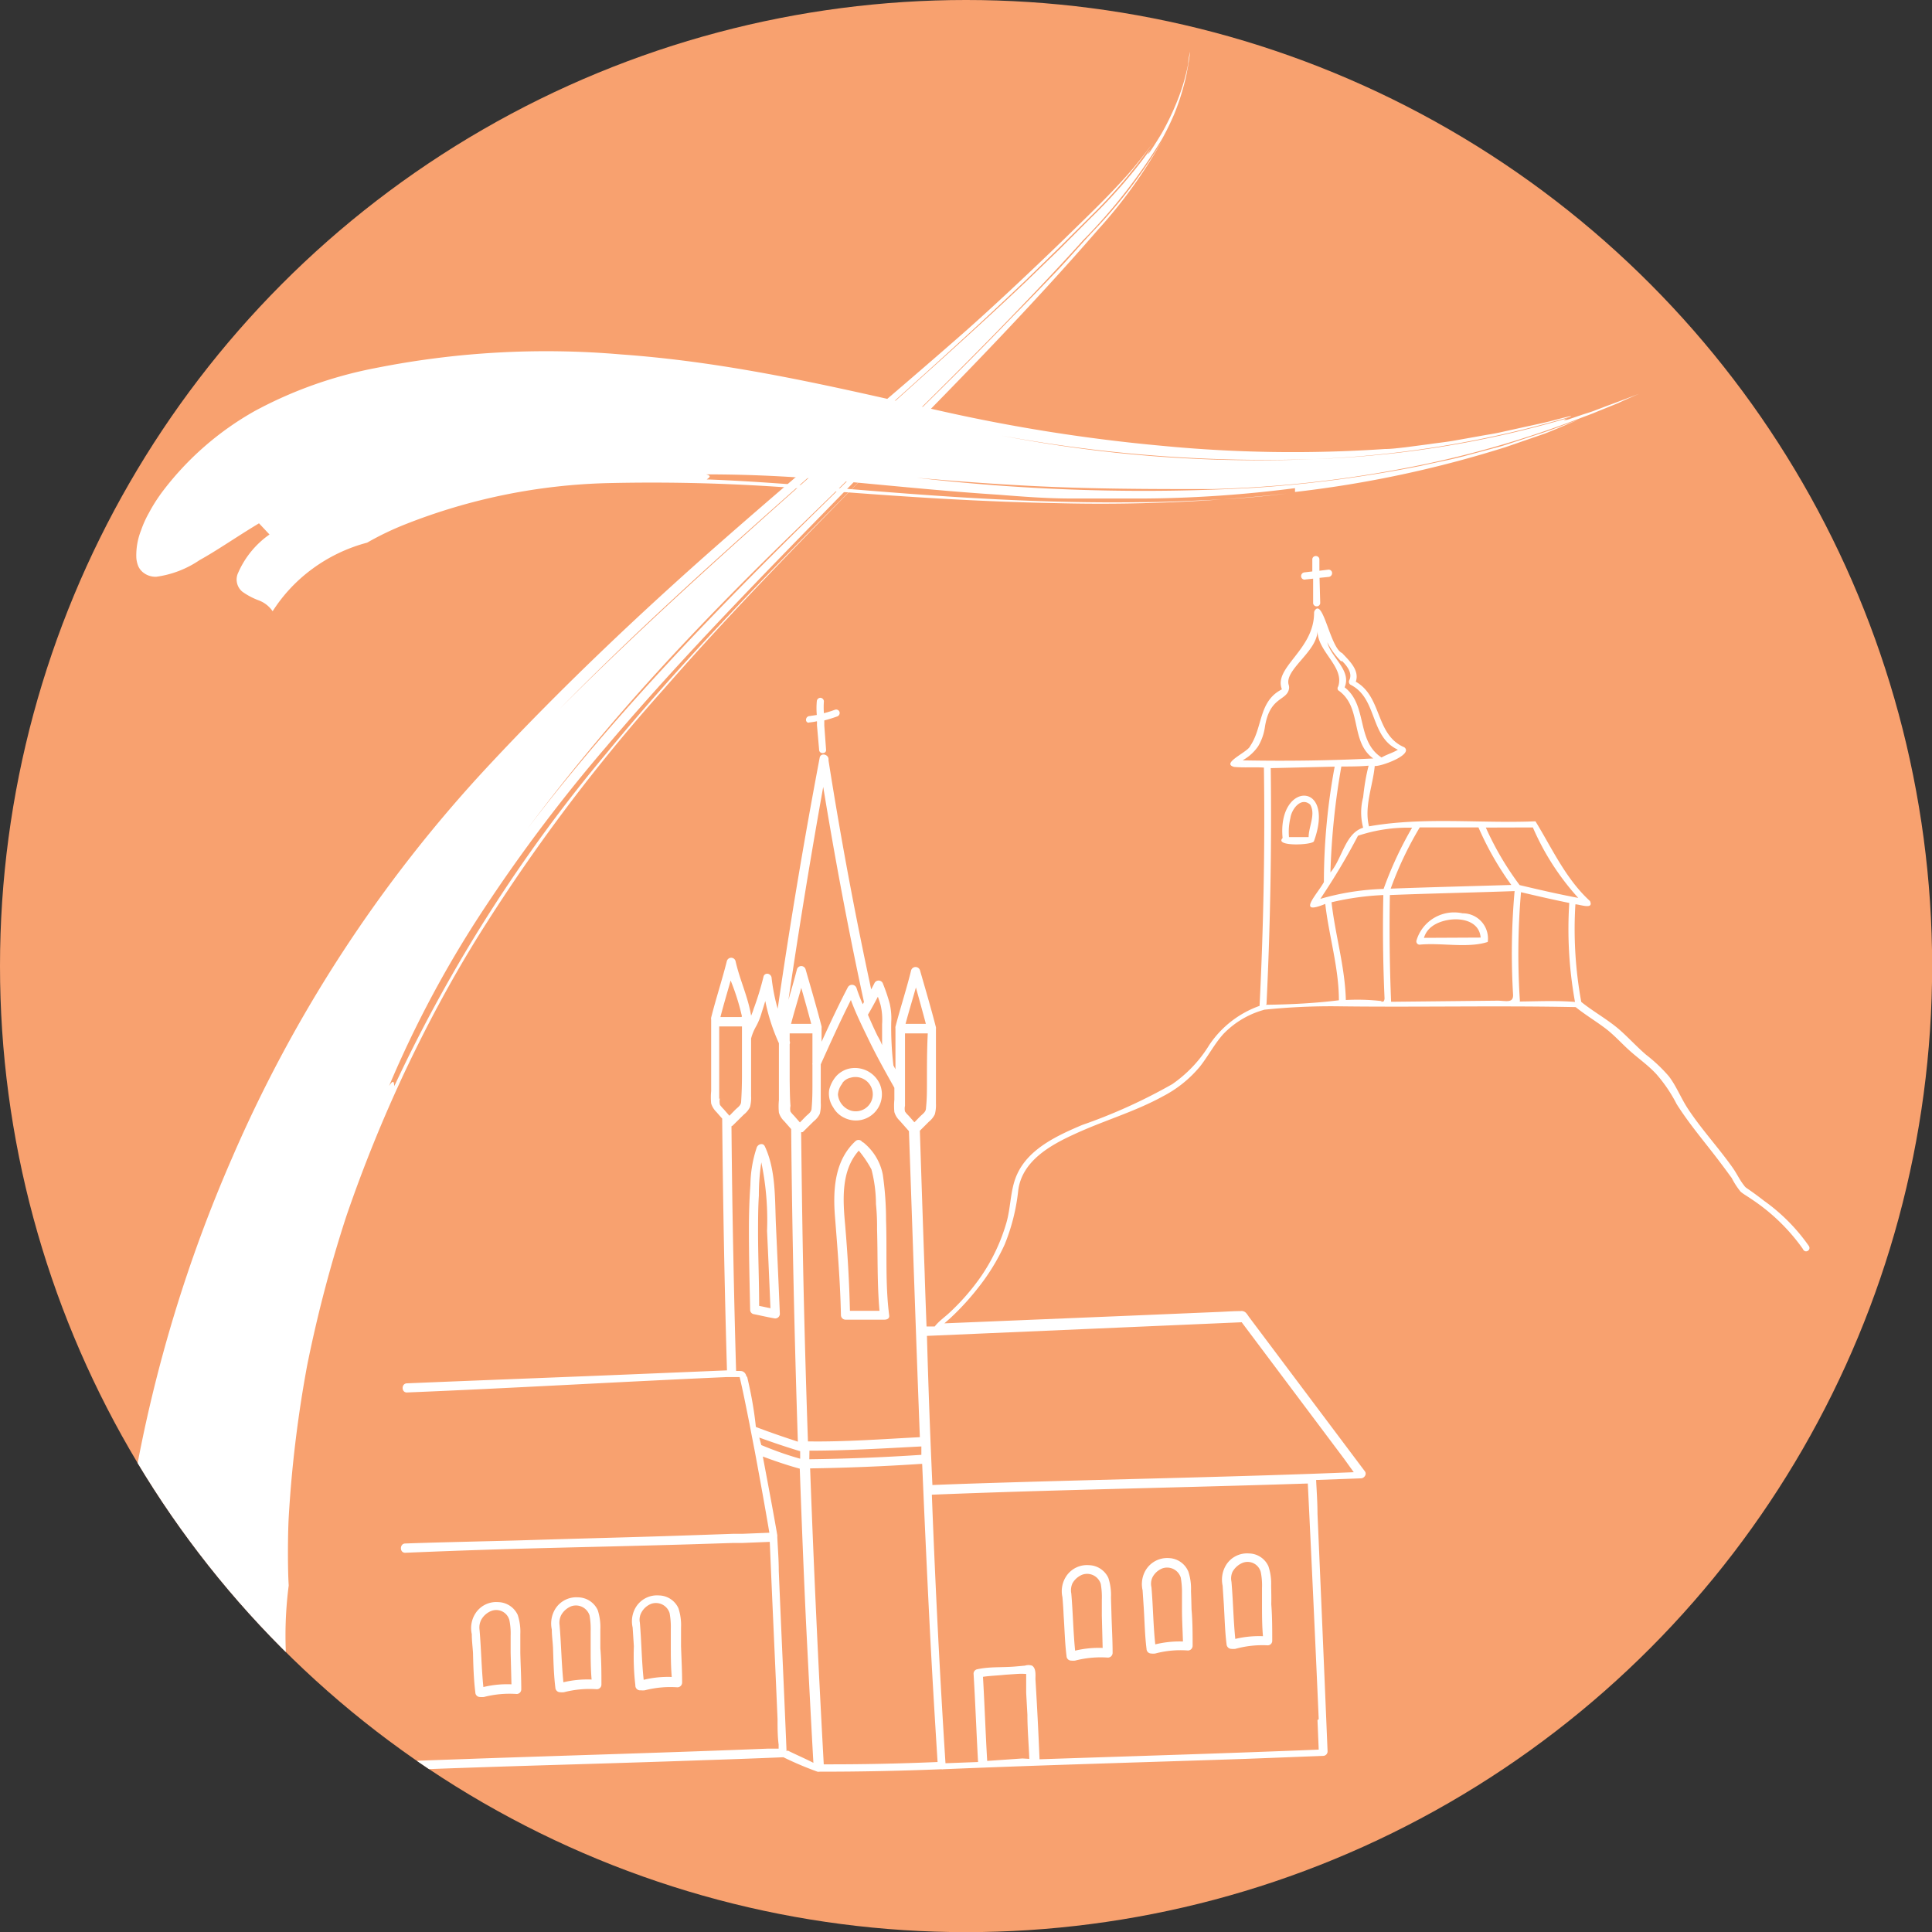 <svg xmlns="http://www.w3.org/2000/svg" xmlns:xlink="http://www.w3.org/1999/xlink" viewBox="0 0 141.73 141.73"><rect x="0" y="0" width="141.73" height="141.73" fill="#333333" stroke="none"/><defs><style>.cls-1{fill:none;}.cls-2{clip-path:url(#clip-path);}.cls-3{fill:#f8a16f;}.cls-4{fill:#fff;}</style><clipPath id="clip-path"><circle class="cls-1" cx="70.87" cy="70.87" r="70.87"/></clipPath></defs><g id="gojzd"><g class="cls-2"><circle class="cls-3" cx="70.87" cy="70.87" r="70.87"/><path class="cls-4" d="M86.14,8.37a19.58,19.58,0,0,1-.9,1.84,40.55,40.55,0,0,1-5.77,7.4c-2.1,2.33-4.28,4.61-6.51,6.9-4.48,4.57-9.18,9.14-14.12,13.94-3.47,3.34-7.11,7-10.57,10.79S41.53,57,38.69,60.8c6.84-9,15.07-17.31,23.37-25.42,4.14-4.07,8.31-8.1,12.28-12.21,1-1,2-2.05,3-3.09S79.22,18,80.16,17a36.08,36.08,0,0,0,5.09-6.68,35.56,35.56,0,0,1-4.71,6.54c-4.9,5.64-10.06,10.92-15.18,16.11l-.2-.2c-7.21,7.43-14.29,14.44-20.68,22a118.23,118.23,0,0,0-8.89,11.77,79.91,79.91,0,0,0-7.05,13.13c.39-.6.35-.15.39,0l-.05.13.05-.13c.05.17.14.13.67-1-.53,1.12-.62,1.16-.67,1a111.61,111.61,0,0,1,15.6-24.46c6.15-7.49,13.08-14.43,20.24-21.64-5.54,5.62-11,11.16-16.09,17A132.88,132.88,0,0,0,35,68.81c-2,3.24-3.77,6.56-5.39,10A105.08,105.08,0,0,0,25.4,89.24a97.41,97.41,0,0,0-2.86,10.89,89.1,89.1,0,0,0-1.36,11.18c-.07,1.26-.08,3.77,0,5a28.38,28.38,0,0,0,0,7.31,23.43,23.43,0,0,0,.73,3.41l.27.8.13.4.16.39.32.76.36.71a1.52,1.52,0,0,0-1.23.48,3.53,3.53,0,0,1-1.15.8c-.41.11-.91,0-1.5-.86a12.55,12.55,0,0,1-1.67-5l-1.1.23c.21,2.74.48,5.11.69,7.05,0,.49.1.94.14,1.36s.05.84.07,1.2a5.14,5.14,0,0,1-.13,1.79,1.13,1.13,0,0,1-.72.78,1.09,1.09,0,0,1-.57,0,2.56,2.56,0,0,1-.76-.38,5.67,5.67,0,0,1-.93-.76,13.72,13.72,0,0,1-1-1.19,17.45,17.45,0,0,1-1-1.64c-.34-.63-.67-1.33-1-2.11A35.49,35.49,0,0,1,9,120.46a50.55,50.55,0,0,1,.13-6,53.67,53.67,0,0,1,.77-6.06A105,105,0,0,1,17,85,100.82,100.82,0,0,1,35.7,56.32C41,50.62,46.84,45.07,52.84,39.8s12.1-10.34,17.8-15.34c2.07-1.82,4.83-4.41,7.3-6.8,1.23-1.2,2.41-2.34,3.36-3.32S83,12.52,83.41,12c.62-.76.92-1.18,1.06-1.36s.12-.12,0,0a36.88,36.88,0,0,1-4.37,5.14l-2.4,2.39-2.42,2.36c-3.26,3.11-6.58,6.13-9.91,9.11C57.22,36.91,48.85,44.06,41.06,52c7.69-7.69,16-14.92,24.36-22.35,3.33-3,6.64-5.95,9.86-9l2.41-2.33,2.36-2.36a37.84,37.84,0,0,0,4.34-5c-.16.28-.31.56,0,.13,0,0,.39-.57.83-1.31a19.33,19.33,0,0,0,1.12-2.32,14.65,14.65,0,0,0,.83-2.81c0-.34.09-.6.13-.85,0,.21-.06.43-.09.68s-.08.47-.13.76-.12.6-.21.93A17.11,17.11,0,0,1,86.14,8.37Z"/><path class="cls-4" d="M107.29,67a2.88,2.88,0,0,0-3.38,2,.24.24,0,0,0,.23.3c1.59-.16,3.52.28,5-.2A1.85,1.85,0,0,0,107.29,67Zm-2.83,1.8A1.59,1.59,0,0,1,105,68c1-.81,3.48-.89,3.62.78Z"/><path class="cls-4" d="M96.39,61.71c1.61-4.43-2.69-4.4-2.3-.23C93.46,62.12,96.31,62,96.39,61.71Zm-.43-.3h-1.4a4.33,4.33,0,0,1,.1-1.39c.08-.64.77-1.59,1.45-1C96.54,59.72,96,60.64,96,61.41Z"/><path class="cls-4" d="M132.7,91.41a13.65,13.65,0,0,0-3.29-3.32c-.41-.32-.83-.63-1.26-.92a.7.7,0,0,1-.21-.21c-.31-.38-.53-.87-.82-1.28-1.05-1.49-2.3-2.83-3.3-4.35-.5-.76-.84-1.65-1.39-2.37a11.36,11.36,0,0,0-1.67-1.58c-.7-.6-1.32-1.29-2-1.88-.87-.74-1.88-1.29-2.76-2a29.64,29.64,0,0,1-.43-7.16c.32,0,1.37.42,1.07-.24-1.78-1.62-2.81-3.92-4-5.85-4,.17-8.2-.34-12.21.37-.37-1.45.29-3,.42-4.43.42.06,2.86-.82,2.17-1.37-2.14-.91-1.61-3.71-3.56-4.81.29-.84-.47-1.53-1-2.1-.87-.37-1.39-4-2-3.14a.32.32,0,0,0-.06.19c0,2.73-3,4-2.36,5.61-1.73.87-1.39,2.79-2.33,4.16-.16.44-2.17,1.26-1.18,1.53.72.07,1.46,0,2.19.05q.12,8.75-.32,17.48a7.43,7.43,0,0,0-3.69,2.87A9.55,9.55,0,0,1,86,79.53a39.76,39.76,0,0,1-6.62,3c-1.79.76-3.89,1.72-4.75,3.58-.53,1.12-.46,2.44-.81,3.62A13.72,13.72,0,0,1,72,93.59a16.52,16.52,0,0,1-2.36,2.72c-.33.31-.76.6-1.07,1l-.6,0c-.05-1.33-.1-2.67-.14-4-.12-3.31-.24-7-.35-10.36l.66-.66a1.58,1.58,0,0,0,.44-.55,2.66,2.66,0,0,0,.08-.8c0-.37,0-.74,0-1.1,0-1.45,0-2.91,0-4.36v0a.49.49,0,0,0,0-.12c-.36-1.4-.77-2.79-1.17-4.18a.34.34,0,0,0-.65,0c-.34,1.39-.79,2.75-1.15,4.14h0a.43.43,0,0,0,0,.12c0,1,0,2,0,3l-.15-.28A23.71,23.71,0,0,1,65.38,75a4.88,4.88,0,0,0-.11-1.37,13,13,0,0,0-.49-1.45.34.34,0,0,0-.62-.08c-.08.16-.16.32-.25.48q-1.8-8.34-3.13-16.79l0-.09c0-.37-.58-.51-.65-.11Q58.39,64.77,57.05,74a13.76,13.76,0,0,1-.45-2.3s0,0,0,0v0a.34.34,0,0,0-.32-.27h0a.28.28,0,0,0-.26.18l0,0h0A21.61,21.61,0,0,1,55.29,74a4.45,4.45,0,0,1-.19.51c-.22-1.37-.83-2.62-1.14-4a.33.33,0,0,0-.64,0c-.35,1.39-.8,2.75-1.15,4.14,0,0,0,0,0,0a.27.27,0,0,0,0,.12c0,1.42,0,2.85,0,4.27,0,.34,0,.68,0,1a4.6,4.6,0,0,0,0,.91,1.52,1.52,0,0,0,.39.63l.42.48v.08c.06,6.2.17,12.29.35,18.39l-6.27.26c-5,.21-12.22.48-17.2.69-.43,0-.43.69,0,.67,7.41-.3,15.18-.76,23.48-1.13l.67,0,.25,0c.24,1,.47,2.17.7,3.32l.15.78.12.62.15.77c.42,2.26.81,4.43,1.06,5.93l-2,.08-.68,0c-7.52.27-8.1.25-15.62.48-2.07.06-6.34.15-8.41.23-.42,0-.43.69,0,.68,8.55-.36,12.37-.37,20.92-.62l3.14-.1.68,0,2-.08c.23,5.44.33,7.38.57,13,0,.62,0,1.25.08,1.87,0,.1,0,.2,0,.3l-.82,0c-7,.28-14,.48-21,.72-1.9.07-3.8.13-5.69.21-.44,0-.34.66.1.64,7.39-.3,14.68-.46,22.07-.73,1.9-.06,3.8-.13,5.69-.21h0a24.41,24.41,0,0,0,2.5,1.06.47.47,0,0,0,.16,0h.06q4.44,0,8.87-.18h0a.29.29,0,0,0,.13,0h0c7.39-.31,14.79-.51,22.18-.76l5.69-.22a.33.33,0,0,0,.33-.33q-.36-8.72-.74-17.44c0-.82-.06-1.64-.1-2.47l3.29-.12c.23,0,.45-.29.29-.51l-5.75-7.66-2.77-3.69a2.27,2.27,0,0,0-.18-.25.45.45,0,0,0-.42-.16c-.58,0-1.19.05-1.77.07l-6.64.28-13.32.55.42-.37a18.71,18.71,0,0,0,2-2.17,15.33,15.33,0,0,0,2-3.24,14.57,14.57,0,0,0,1-4c.29-2.13,2.33-3.28,4.1-4.09,2.15-1,4.43-1.64,6.5-2.78a8.76,8.76,0,0,0,2.72-2.18c.61-.77,1.06-1.65,1.71-2.38a6.56,6.56,0,0,1,2.73-1.71l.29-.09a47.74,47.74,0,0,1,5.27-.25c5.84.08,11.72-.06,17.57.06.68.55,1.43,1,2.14,1.53s1.28,1.2,1.95,1.78,1.27,1,1.84,1.62A10.75,10.75,0,0,1,123,81c1,1.58,2.2,2.94,3.3,4.42.26.34.51.69.74,1a5.46,5.46,0,0,0,.65,1c.22.19.5.34.74.51a14.24,14.24,0,0,1,3.82,3.68C132.42,92,132.88,91.71,132.7,91.41ZM59.43,107.72q4.07-.06,8.13-.33l.09,0c.17,4,.35,7.95.55,11.87.17,3.35.37,6.69.58,10q-4.17.18-8.35.17Q59.83,118.59,59.43,107.72Zm-1.5-28.5c0-.87,0-1.75,0-2.62a.3.3,0,0,0,0-.23c0-.18,0-.37,0-.56.56,0,1.11,0,1.67,0V78a.17.17,0,0,0,0,.1c0,.42,0,.85,0,1.27,0,.64,0,1.28-.06,1.92,0,.28-.22.41-.42.6l-.44.45-.42-.48a2.61,2.61,0,0,1-.27-.31,1,1,0,0,1,0-.42C57.94,80.49,57.94,79.85,57.93,79.22Zm.85-6.75c.25.88.5,1.76.73,2.64-.49,0-1,0-1.48,0C58.26,74.24,58.53,73.36,58.78,72.47Zm.11,10.58.8-.79a1.6,1.6,0,0,0,.45-.55,2.65,2.65,0,0,0,.07-.8c0-.37,0-.74,0-1.1,0-.58,0-1.15,0-1.73.71-1.58,1.43-3.17,2.21-4.72.37,1,.82,1.91,1.26,2.82.59,1.23,1.26,2.43,1.93,3.62h0v.87a4.59,4.59,0,0,0,0,.91,1.43,1.43,0,0,0,.39.63l.68.77c.26,7.39.51,14.94.8,22.45-2.73.14-5.47.35-8.21.31q-.21-6.09-.34-12.17c-.07-3.35-.12-7.13-.16-10.51Zm.49,23.37c2.74,0,5.48-.17,8.21-.31h0l0,.62h-.07q-4.07.27-8.15.32ZM68,79.36c0,.64,0,1.28-.07,1.92,0,.28-.21.41-.41.6l-.44.45-.42-.48a1.93,1.93,0,0,1-.27-.31,1,1,0,0,1,0-.42c0-.63,0-1.27,0-1.9,0-1.14,0-2.27,0-3.41.56,0,1.11,0,1.67,0C68,77,68,78.17,68,79.36Zm-.08-4.25c-.49,0-1,0-1.49,0,.24-.9.51-1.78.76-2.67C67.44,73.35,67.69,74.23,67.92,75.11ZM64.38,76c-.25-.51-.47-1-.71-1.56.26-.44.5-.88.73-1.32.07.2.14.4.2.61a4.68,4.68,0,0,1,.11,1.4c0,.51,0,1,0,1.54C64.61,76.41,64.49,76.19,64.38,76Zm-4-18.34c.87,5.31,1.86,10.59,3,15.85l-.09.16a12.38,12.38,0,0,1-.46-1.2.35.35,0,0,0-.63-.05l0,0c-.69,1.32-1.32,2.67-1.93,4,0-.33,0-.67,0-1v0a.49.49,0,0,0,0-.12c-.36-1.4-.77-2.79-1.17-4.18a.33.33,0,0,0-.64,0c-.19.75-.41,1.49-.62,2.23Q59,65.47,60.41,57.62Zm-6,16.95q-.76,0-1.53,0c.23-.9.5-1.79.75-2.68A16.72,16.72,0,0,1,54.43,74.57Zm-1.62,6c0-.63,0-1.27,0-1.9,0-1.14,0-2.27,0-3.41.56,0,1.12,0,1.67,0,0,1.2,0,2.39,0,3.58q0,1-.06,1.92c0,.28-.22.41-.42.6l-.44.45-.42-.48a2.61,2.61,0,0,1-.27-.31A1,1,0,0,1,52.81,80.58Zm2,20.37a.57.57,0,0,0-.13-.27c-.15-.15-.26-.13-.46-.14H54q-.12-4.14-.2-8.3c-.07-3.34-.11-6.34-.14-9.65h0a.26.26,0,0,0,.11-.07l.8-.79a1.6,1.6,0,0,0,.45-.55,2.66,2.66,0,0,0,.08-.8l0-1.1c0-1,0-2.09,0-3.13,0,0,0,0,0,0a3.65,3.65,0,0,1,.38-.91,4.92,4.92,0,0,0,.4-1c.09-.28.18-.56.26-.84a14.16,14.16,0,0,0,1,3.1c0,1.06,0,2.12,0,3.18,0,.34,0,.68,0,1a4.6,4.6,0,0,0,0,.91,1.43,1.43,0,0,0,.39.63l.51.58c.07,7.54.24,15.26.49,22.93h0c-1-.33-2.07-.69-3.08-1.08h0C55.29,103.12,55,101.8,54.81,101Zm.94,4.48c1,.36,2,.7,3,1h0c0,.18,0,.37,0,.55h0c-1-.28-1.91-.61-2.85-1Zm2,23c-.23-5.6-.33-7.5-.57-13.22,0-.84-.07-1.67-.11-2.5a.51.51,0,0,0,0-.13h0c-.3-1.74-.69-3.8-1.06-5.76.89.33,1.79.64,2.71.89,0,0,0,0,0,0h0c.14,3.86.29,7.71.47,11.5.17,3.36.34,6.72.53,10.08h0C59.05,129,58.41,128.73,57.79,128.42Zm14.72.72c-.12-2-.19-4.16-.31-6.17.53-.08,1.06-.09,1.6-.15l.87-.06a5,5,0,0,1,.7,0V123l0,.42c0,.25,0,.51,0,.77l.09,1.61c0,1.08.1,2.15.14,3.23L75,129Zm24.23-3,.09,2.17c-6.83.28-13.66.48-20.48.71q-.12-2.94-.3-5.87c0-.3.06-.8-.25-1a.84.84,0,0,0-.52,0l-.67.06c-1,.09-1.91,0-2.85.21a.33.33,0,0,0-.25.32c.13,2.11.21,4.36.33,6.48l-2.39.09c-.42-6.56-.75-13.13-1-19.7,8.45-.34,16.9-.49,25.35-.75l2.23-.07Q96.36,117.43,96.74,126.12ZM91.09,97l7.5,10,.72,1c-8.34.34-16.68.49-25,.74-2,.06-3.94.12-5.91.2Q68.15,103.42,68,98ZM112.45,60.7a18.68,18.68,0,0,0,3.33,5.17c-1.44-.27-2.87-.6-4.3-.94A21.91,21.91,0,0,1,109,60.71Zm-6.68,0h2.69a22.34,22.34,0,0,0,2.41,4.22c-3,.09-5.9.16-8.85.27a25.63,25.63,0,0,1,2.13-4.49Zm-2.17,0a27.21,27.21,0,0,0-2.1,4.51,18.64,18.64,0,0,0-4.64.73c1-1.5,1.91-3,2.76-4.63A11.59,11.59,0,0,1,103.6,60.72ZM100,58.48a4.36,4.36,0,0,0,0,2.24c-1.33.41-1.53,2.27-2.4,3.28a53.44,53.44,0,0,1,.8-7.77c.66,0,1.33,0,2-.06C100.2,56.94,100.08,57.71,100,58.48Zm-1.56-10c.35.34.81.9.54,1.42a.26.26,0,0,0,.09.33c2,1,1.39,3.8,3.48,4.77-.4.24-.81.34-1.2.57-1.88-1.22-1-3.83-2.71-5.15.53-1.24-1-2.18-1.27-3.3A5.4,5.4,0,0,0,98.39,48.52Zm-7.22,7.26a3.35,3.35,0,0,0,1.08-1,3.79,3.79,0,0,0,.49-1.39c.34-2.23,1.56-1.93,1.76-2.77a.63.63,0,0,0,0-.3c-.4-1.12,2.08-2.46,2.1-4,0,1.53,2,2.63,1.52,4.08a.23.23,0,0,0,0,.28c1.78,1.22.85,3.76,2.57,5C97.52,55.8,94.35,55.84,91.17,55.78Zm1.69,17.93q.42-8.65.31-17.32l4.69-.11a46.36,46.36,0,0,0-.79,8.47c-.48.88-2.07,2.5.1,1.6.27,2.37,1,4.68,1,7.07C96.43,73.6,94.64,73.69,92.86,73.71Zm8.45-.23a15.39,15.39,0,0,0-2.63-.08c-.06-2.43-.78-4.77-1.05-7.17a20.22,20.22,0,0,1,3.8-.53q-.08,3.81.09,7.6C101.53,73.51,101.48,73.48,101.31,73.48ZM111,73c0,.64-.58.39-1.25.41l-7.7.08q-.16-3.92-.09-7.83c3-.12,6.1-.18,9.15-.29A51.15,51.15,0,0,0,111,73Zm.5.45a52.64,52.64,0,0,1,.08-8c1.18.28,2.36.55,3.54.79a30,30,0,0,0,.42,7.26C114.14,73.39,112.79,73.46,111.45,73.47Z"/><path class="cls-4" d="M63.26,83.78a.33.33,0,0,0-.51-.06c-1.52,1.41-1.65,3.54-1.5,5.49.19,2.42.39,4.83.44,7.26a.34.34,0,0,0,.34.34c.93,0,1.86,0,2.79,0h.05c.19,0,.39-.07.36-.31-.3-2.35-.15-4.63-.23-7,0-1.11-.08-2.24-.24-3.34a4,4,0,0,0-1.33-2.27A.4.4,0,0,0,63.26,83.78Zm1,4.55a16.11,16.11,0,0,1,.08,1.83c.06,2,0,4,.18,6l-2.17,0C62.3,94,62.18,92,62,89.87c-.17-1.86-.31-4,1-5.46a8.15,8.15,0,0,1,.93,1.38A10.22,10.22,0,0,1,64.26,88.33Z"/><path class="cls-4" d="M57.21,96.39c-.09-2.19-.19-4.37-.29-6.56-.08-1.92,0-4-.81-5.73-.14-.3-.52-.16-.6.09a9,9,0,0,0-.46,2.72c-.08,1.09-.11,2.19-.11,3.28,0,2,.05,3.93.09,5.89a.32.32,0,0,0,.24.32c.51.1,1,.22,1.52.31A.34.34,0,0,0,57.21,96.39Zm-.94-6.09c.09,1.89.17,3.78.25,5.67l-.83-.17c0-1.72-.07-3.44-.08-5.16,0-1,0-2,.06-2.94a15.55,15.55,0,0,1,.18-2.43A20.74,20.74,0,0,1,56.27,90.3Z"/><path class="cls-4" d="M61.94,82a1.9,1.9,0,0,0,2.16-.33,1.92,1.92,0,0,0,.44-2.15,2,2,0,0,0-2.32-1.11,1.87,1.87,0,0,0-.87.53,2.43,2.43,0,0,0-.52,1,1.79,1.79,0,0,0,.29,1.29A1.81,1.81,0,0,0,61.94,82Zm-.15-2.54a1,1,0,0,1,.61-.4,1.27,1.27,0,0,1,1.46.59,1.25,1.25,0,0,1-1.45,1.82,1.37,1.37,0,0,1-.94-1.17A1.46,1.46,0,0,1,61.79,79.49Z"/><path class="cls-4" d="M59.37,53a5,5,0,0,0,.56-.09,2.45,2.45,0,0,1,0,.27L60.09,55c0,.33.54.33.51,0l-.13-1.77,0-.38c.32-.08.63-.18.94-.29a.27.27,0,0,0,.18-.32.26.26,0,0,0-.32-.18,8,8,0,0,1-.83.26,6.32,6.32,0,0,1,0-.87c0-.14-.13-.26-.26-.26a.27.27,0,0,0-.26.26,5.56,5.56,0,0,0,0,1l-.53.08a.27.27,0,0,0-.26.26C59.11,52.91,59.23,53.06,59.37,53Z"/><path class="cls-4" d="M81.5,117.18a4,4,0,0,0-.19-1.42,1.61,1.61,0,0,0-1.43-.94,1.82,1.82,0,0,0-1.68.84,2,2,0,0,0-.26,1.51q.06.69.09,1.38c.07,1,.09,2,.21,2.93a.34.34,0,0,0,.34.34,1.45,1.45,0,0,0,.29,0,7.51,7.51,0,0,1,2.41-.22.35.35,0,0,0,.34-.34c0-.89-.05-1.78-.08-2.68C81.53,118.09,81.51,117.63,81.5,117.18Zm-2.63,3.91c-.14-1.39-.16-2.8-.28-4.19a1.25,1.25,0,0,1,.08-.74,1.45,1.45,0,0,1,.72-.64,1.05,1.05,0,0,1,1.36.67,5.52,5.52,0,0,1,.08,1.15c0,.4,0,.8,0,1.2l.06,2.35A7.55,7.55,0,0,0,78.87,121.09Z"/><path class="cls-4" d="M87.37,116.72a4,4,0,0,0-.19-1.42,1.61,1.61,0,0,0-1.43-1,1.84,1.84,0,0,0-1.68.85,2,2,0,0,0-.25,1.51l.09,1.37c.06,1,.08,2,.2,2.94a.34.34,0,0,0,.34.33,1,1,0,0,0,.3,0,7.18,7.18,0,0,1,2.4-.22.35.35,0,0,0,.34-.34c0-.89,0-1.78-.08-2.68C87.4,117.63,87.39,117.17,87.37,116.72Zm-2.62,3.91c-.15-1.39-.16-2.8-.28-4.19a1.1,1.1,0,0,1,.08-.74,1.39,1.39,0,0,1,.71-.64,1.05,1.05,0,0,1,1.36.67,6.3,6.3,0,0,1,.09,1.15l0,1.2c0,.78.05,1.56.07,2.34A7.48,7.48,0,0,0,84.75,120.63Z"/><path class="cls-4" d="M93.25,116.32a4,4,0,0,0-.2-1.42,1.59,1.59,0,0,0-1.43-.94,1.81,1.81,0,0,0-1.67.84,2.06,2.06,0,0,0-.26,1.52l.09,1.37c.06,1,.08,2,.2,2.93a.36.36,0,0,0,.34.34,1.54,1.54,0,0,0,.3,0A7.48,7.48,0,0,1,93,120.7a.33.33,0,0,0,.33-.33c0-.9,0-1.79-.07-2.68C93.27,117.23,93.26,116.78,93.25,116.32Zm-2.63,3.91c-.14-1.39-.16-2.8-.28-4.19a1.18,1.18,0,0,1,.08-.74,1.52,1.52,0,0,1,.71-.64,1,1,0,0,1,1.36.67,5,5,0,0,1,.09,1.16l0,1.2c0,.78,0,1.56.07,2.34A7.51,7.51,0,0,0,90.62,120.23Z"/><path class="cls-4" d="M34.87,124.15a.34.34,0,0,0,.33.34,1.54,1.54,0,0,0,.3,0,7.51,7.51,0,0,1,2.41-.22.34.34,0,0,0,.33-.34c0-.89-.05-1.78-.07-2.68,0-.45,0-.91,0-1.36a4,4,0,0,0-.19-1.42,1.62,1.62,0,0,0-1.44-.94,1.81,1.81,0,0,0-1.67.84,2,2,0,0,0-.26,1.51c0,.46.06.92.09,1.38C34.72,122.19,34.75,123.18,34.87,124.15Zm.43-5.32a1.47,1.47,0,0,1,.71-.64,1,1,0,0,1,1.36.67,4.92,4.92,0,0,1,.09,1.15c0,.4,0,.8,0,1.2l.06,2.35a7.51,7.51,0,0,0-2.06.2c-.14-1.39-.16-2.8-.28-4.19A1.25,1.25,0,0,1,35.3,118.83Z"/><path class="cls-4" d="M40.74,123.8a.35.35,0,0,0,.34.34,1.45,1.45,0,0,0,.29,0,7.54,7.54,0,0,1,2.41-.22.34.34,0,0,0,.34-.33c0-.9,0-1.79-.08-2.68,0-.46,0-.91,0-1.37a4,4,0,0,0-.19-1.42,1.61,1.61,0,0,0-1.43-.94,1.82,1.82,0,0,0-1.68.84,2.06,2.06,0,0,0-.26,1.52c0,.45.07.91.09,1.37C40.6,121.84,40.62,122.83,40.74,123.8Zm.43-5.32a1.49,1.49,0,0,1,.72-.64,1.05,1.05,0,0,1,1.36.67,5.57,5.57,0,0,1,.08,1.16c0,.4,0,.8,0,1.2,0,.78,0,1.56.07,2.34a7.58,7.58,0,0,0-2.07.2c-.14-1.39-.16-2.8-.28-4.19A1.25,1.25,0,0,1,41.17,118.48Z"/><path class="cls-4" d="M46.61,123.62A.35.35,0,0,0,47,124a1.54,1.54,0,0,0,.3,0,7.45,7.45,0,0,1,2.4-.22.35.35,0,0,0,.34-.34c0-.89-.05-1.78-.08-2.68,0-.45,0-.91,0-1.36a4,4,0,0,0-.19-1.42,1.6,1.6,0,0,0-1.43-.94,1.82,1.82,0,0,0-1.68.84,2,2,0,0,0-.25,1.51l.09,1.37C46.47,121.66,46.49,122.65,46.61,123.62Zm.44-5.32a1.39,1.39,0,0,1,.71-.64,1.05,1.05,0,0,1,1.36.67,5.52,5.52,0,0,1,.09,1.15l0,1.2c0,.78,0,1.56.07,2.34a7.48,7.48,0,0,0-2.06.21c-.15-1.39-.16-2.8-.28-4.19A1.1,1.1,0,0,1,47.05,118.3Z"/><path class="cls-4" d="M95.77,42.51l.56-.06,0,1.78a.23.23,0,0,0,.08.18.23.23,0,0,0,.19.07.25.25,0,0,0,.25-.27l-.05-1.82.69-.07a.28.28,0,0,0,.23-.3.25.25,0,0,0-.28-.23l-.65.08,0-.83a.23.23,0,0,0-.08-.18.26.26,0,0,0-.19-.07.25.25,0,0,0-.25.27l0,.86-.58.07a.27.27,0,0,0-.24.29A.25.25,0,0,0,95.77,42.51Z"/><path class="cls-4" d="M117.13,30.21c-.44.19-.89.34-1.34.52a74.28,74.28,0,0,1-12.86,3.64,86.25,86.25,0,0,1-14.07,1.51c-3.45,0-7.14,0-10.83-.13s-7.37-.4-10.79-.7a145.21,145.21,0,0,0,24.8.73,93.25,93.25,0,0,0,12.25-1.62c1-.23,2-.41,3-.67l2.92-.78L113,31.8c.94-.3,1.85-.68,2.76-1-.73.3-1.52.65-2.41,1l-2.9,1A82.32,82.32,0,0,1,95,36.09l0-.28a90.54,90.54,0,0,1-11,.76c-1.81,0-3.61,0-5.41,0s-3.58-.14-5.37-.28c-3.57-.23-7.13-.59-10.7-.92a101.21,101.21,0,0,0-10.73-.57c.5.12.18.26.06.37h0c-.1.11-.06.19.83.23-.89,0-.93-.12-.83-.23,3.51.13,7,.42,10.53.71s7,.56,10.57.74,7.06.27,10.63.22c1.79,0,3.58-.09,5.38-.17s3.61-.24,5.42-.46a125.86,125.86,0,0,1-16.89.7c-5.6-.1-11.2-.47-16.72-.9a138.51,138.51,0,0,0-16.17-.57,43.29,43.29,0,0,0-14.81,3,21.65,21.65,0,0,0-2.86,1.37,11.9,11.9,0,0,0-4,1.91A11.56,11.56,0,0,0,20,44.84a2.13,2.13,0,0,0-1-.79,5.1,5.1,0,0,1-1.23-.65A1.16,1.16,0,0,1,17.48,42a6.68,6.68,0,0,1,2.29-2.79L19,38.39c-1.66,1-3.09,2-4.36,2.7a7.41,7.41,0,0,1-3.17,1.22,1.45,1.45,0,0,1-1-.34,1.26,1.26,0,0,1-.32-.42A2,2,0,0,1,10,40.9a5,5,0,0,1,.35-2,7.66,7.66,0,0,1,.59-1.3c.12-.23.26-.47.41-.71s.33-.5.51-.75a22,22,0,0,1,6.85-6A30.8,30.8,0,0,1,27.55,27a64,64,0,0,1,18-1c8.3.59,16,2.47,23.48,4.15a125.63,125.63,0,0,0,16.17,2.55,99.77,99.77,0,0,0,16.37.24c.48,0,1-.07,1.56-.13l1.74-.23c.6-.09,1.22-.15,1.83-.26L108.5,32c.59-.11,1.18-.19,1.72-.32l1.54-.34c.95-.21,1.73-.37,2.19-.5,1.36-.36,1.42-.35,1.22-.26a77.29,77.29,0,0,1-18.73,3.1,107.08,107.08,0,0,1-23-1.73,99.16,99.16,0,0,0,23,1.73,75,75,0,0,0,18.55-3c-.21.09-.41.19,0,.11l1-.34c.29-.1.61-.19.91-.3l.81-.31c3.66-1.35,2.72-1.08,1-.27Z"/></g></g></svg>